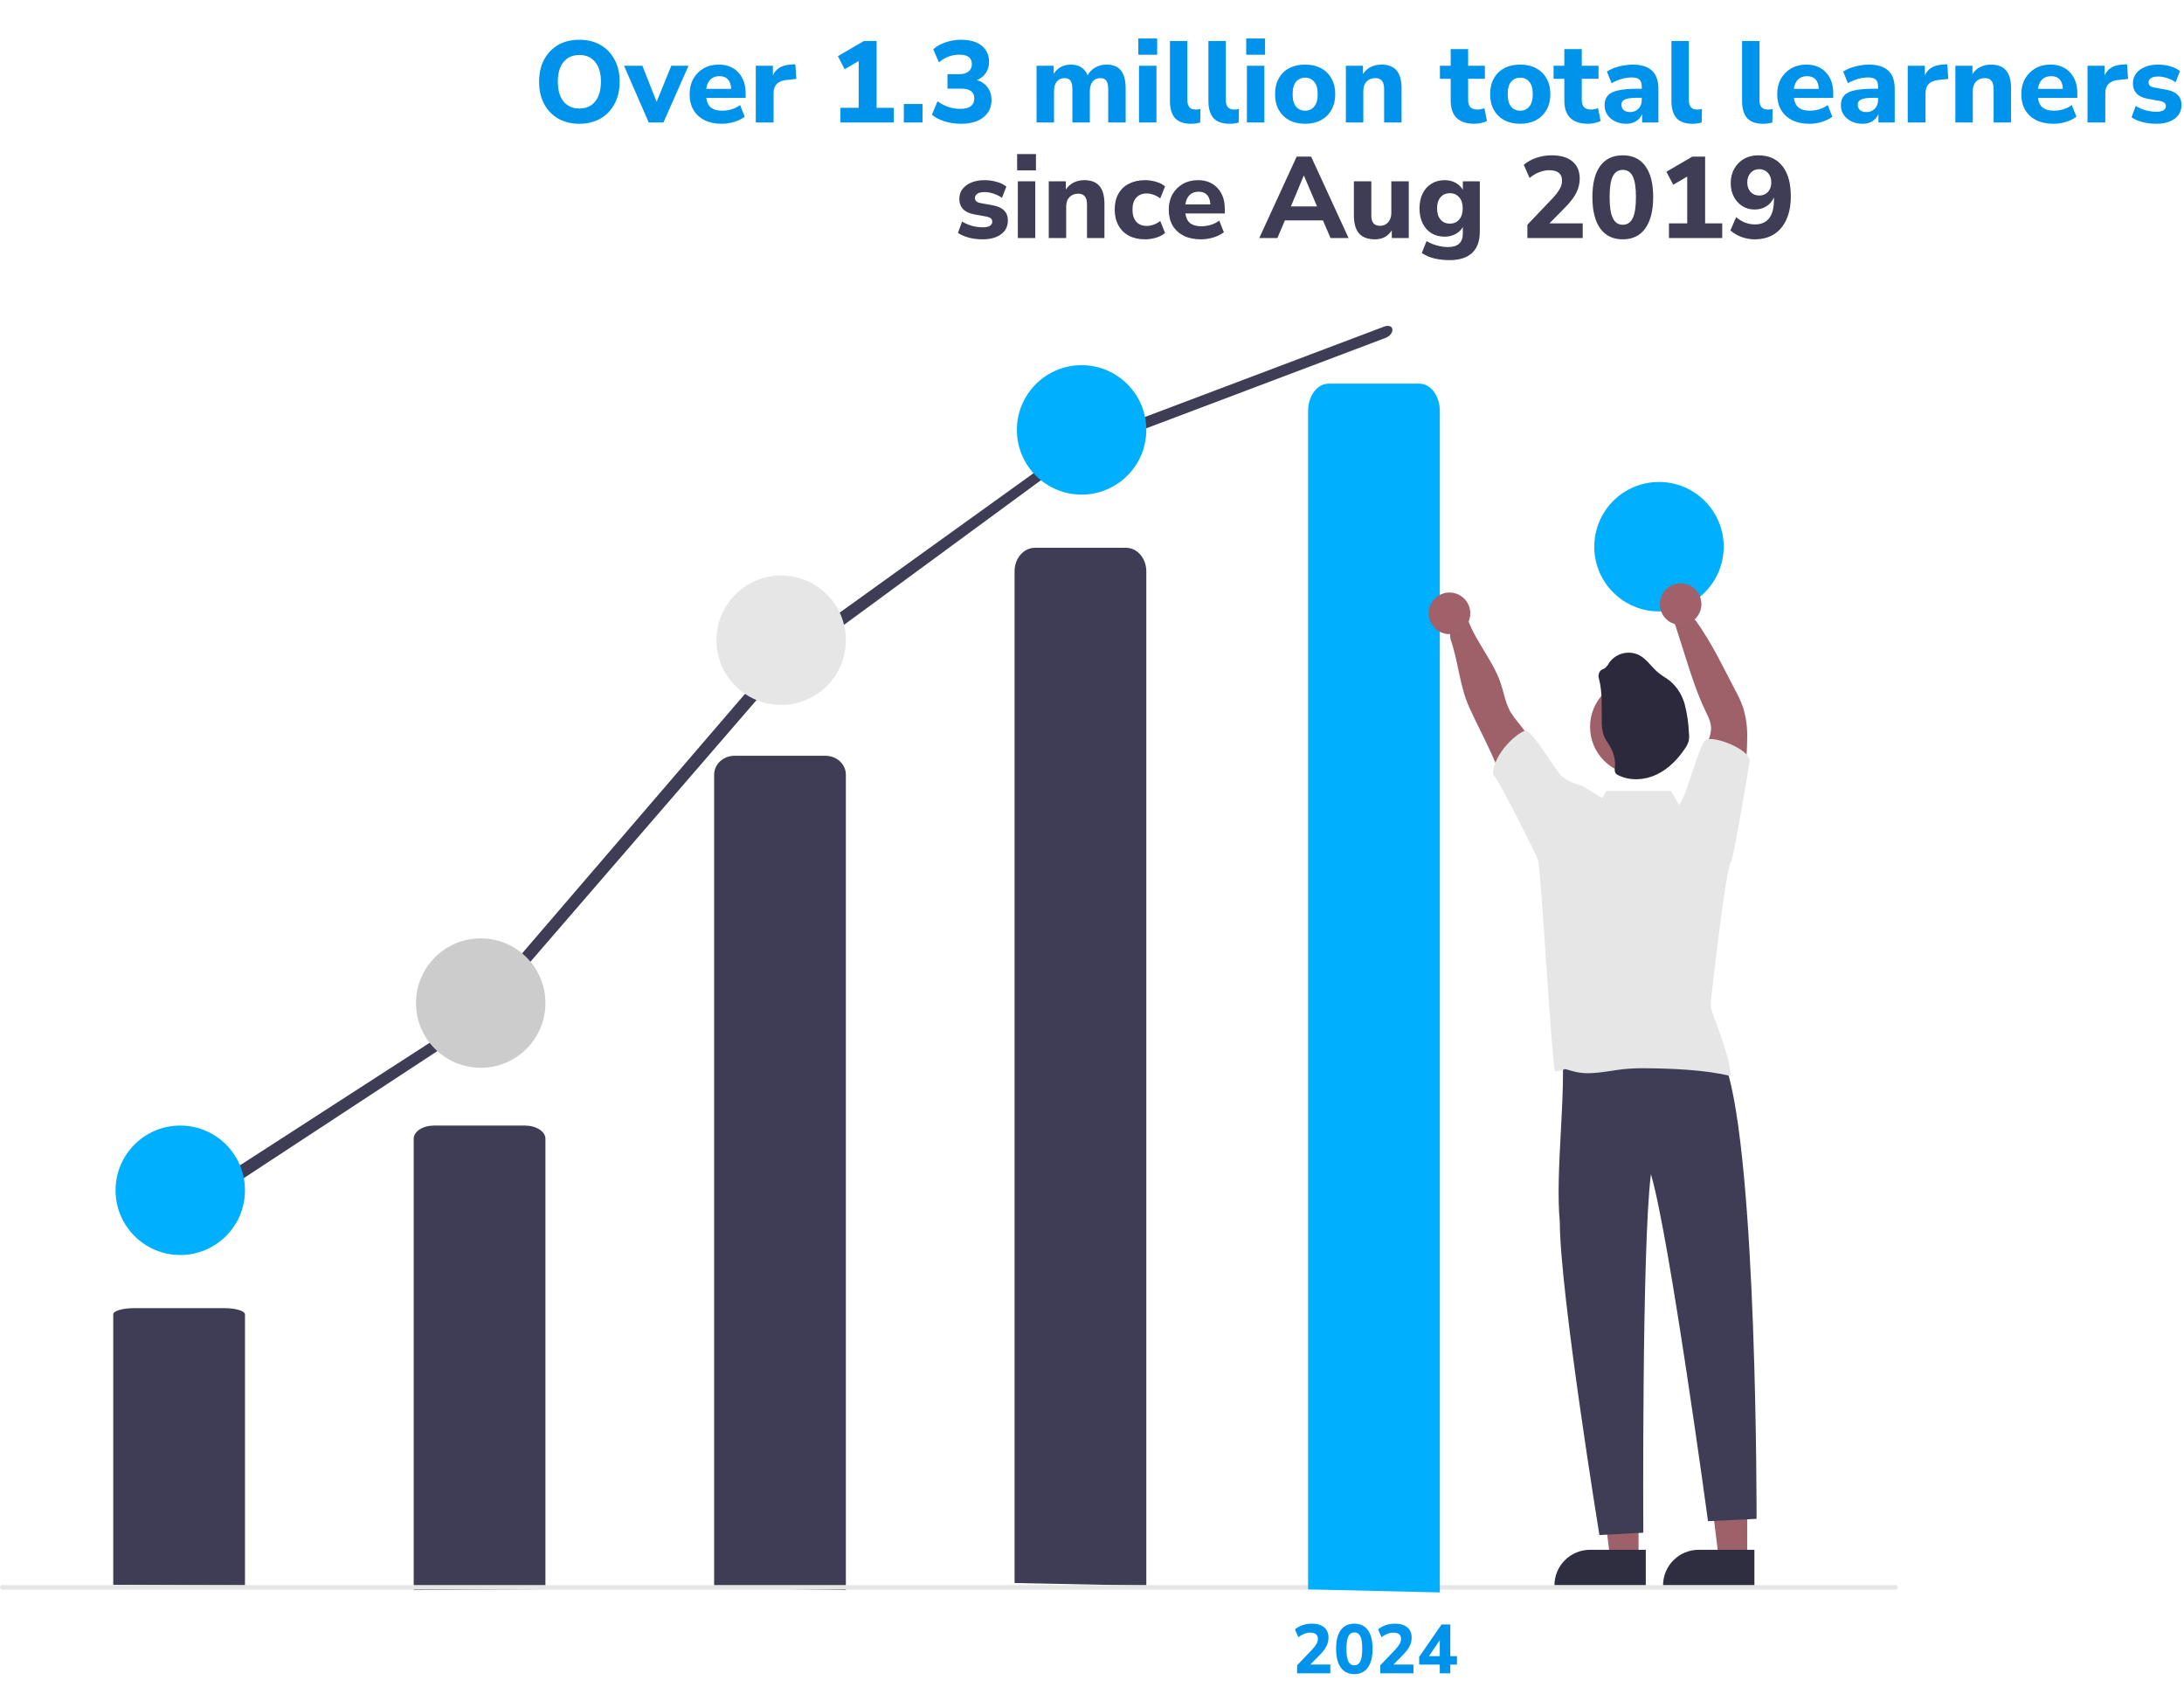 <svg width="945" height="733" viewBox="0 0 945 733" fill="none" xmlns="http://www.w3.org/2000/svg">
<path d="M250.667 53.55C247.2 53.55 244.15 52.8 241.517 51.3C238.917 49.767 236.883 47.65 235.417 44.95C233.983 42.217 233.267 39.017 233.267 35.35C233.267 31.683 233.983 28.5 235.417 25.8C236.883 23.067 238.917 20.95 241.517 19.45C244.117 17.95 247.167 17.2 250.667 17.2C254.167 17.2 257.217 17.95 259.817 19.45C262.45 20.95 264.483 23.067 265.917 25.8C267.383 28.5 268.117 31.667 268.117 35.3C268.117 38.967 267.383 42.167 265.917 44.9C264.483 47.633 262.45 49.767 259.817 51.3C257.217 52.8 254.167 53.55 250.667 53.55ZM250.667 46.95C253.6 46.95 255.883 45.933 257.517 43.9C259.183 41.833 260.017 38.983 260.017 35.35C260.017 31.683 259.2 28.85 257.567 26.85C255.933 24.817 253.633 23.8 250.667 23.8C247.767 23.8 245.483 24.817 243.817 26.85C242.183 28.85 241.367 31.683 241.367 35.35C241.367 38.983 242.183 41.833 243.817 43.9C245.483 45.933 247.767 46.95 250.667 46.95ZM280.712 53L270.012 28.45H277.962L284.112 44.05L290.462 28.45H297.912L287.062 53H280.712ZM312.335 53.55C309.435 53.55 306.935 53.033 304.835 52C302.768 50.933 301.168 49.45 300.035 47.55C298.935 45.617 298.385 43.35 298.385 40.75C298.385 38.217 298.918 36 299.985 34.1C301.085 32.167 302.568 30.667 304.435 29.6C306.335 28.5 308.518 27.95 310.985 27.95C314.551 27.95 317.385 29.083 319.485 31.35C321.585 33.583 322.635 36.617 322.635 40.45V42.35H305.585C305.851 44.283 306.551 45.7 307.685 46.6C308.851 47.467 310.451 47.9 312.485 47.9C313.818 47.9 315.168 47.7 316.535 47.3C317.901 46.9 319.135 46.283 320.235 45.45L322.235 50.5C321.001 51.433 319.485 52.183 317.685 52.75C315.918 53.283 314.135 53.55 312.335 53.55ZM311.285 32.95C309.685 32.95 308.385 33.433 307.385 34.4C306.418 35.367 305.818 36.717 305.585 38.45H316.385C316.185 34.783 314.485 32.95 311.285 32.95ZM327.026 53V28.45H334.426V32.7C335.593 29.833 338.093 28.25 341.926 27.95L344.126 27.8L344.576 34.15L340.326 34.6C336.593 34.967 334.726 36.867 334.726 40.3V53H327.026ZM363.647 53V46.65H371.547V26.4L365.497 29.95L362.547 24.3L373.797 17.75H379.297V46.65H386.697V53H363.647ZM391.078 53V45H399.178V53H391.078ZM415.766 53.55C413.3 53.55 410.95 53.2 408.716 52.5C406.483 51.8 404.65 50.85 403.216 49.65L405.666 43.8C408.633 46 411.9 47.1 415.466 47.1C419.533 47.1 421.566 45.583 421.566 42.55C421.566 39.75 419.666 38.35 415.866 38.35H409.966V32.1H415.116C416.783 32.1 418.1 31.717 419.066 30.95C420.033 30.183 420.516 29.117 420.516 27.75C420.516 25.017 418.733 23.65 415.166 23.65C411.833 23.65 408.866 24.767 406.266 27L403.816 21.3C405.283 20 407.083 19 409.216 18.3C411.35 17.567 413.566 17.2 415.866 17.2C419.666 17.2 422.633 18.05 424.766 19.75C426.9 21.45 427.966 23.783 427.966 26.75C427.966 28.583 427.5 30.2 426.566 31.6C425.633 33 424.333 34.017 422.666 34.65C424.666 35.217 426.216 36.267 427.316 37.8C428.45 39.3 429.016 41.117 429.016 43.25C429.016 46.45 427.833 48.967 425.466 50.8C423.1 52.633 419.866 53.55 415.766 53.55ZM448.513 53V28.45H455.913V32C456.646 30.733 457.646 29.75 458.913 29.05C460.213 28.317 461.713 27.95 463.413 27.95C465.146 27.95 466.613 28.333 467.813 29.1C469.046 29.867 469.979 31.033 470.613 32.6C471.379 31.133 472.479 30 473.913 29.2C475.379 28.367 476.996 27.95 478.763 27.95C481.563 27.95 483.646 28.8 485.013 30.5C486.379 32.167 487.063 34.75 487.063 38.25V53H479.513V38.5C479.513 36.867 479.246 35.683 478.713 34.95C478.213 34.183 477.346 33.8 476.113 33.8C474.679 33.8 473.563 34.3 472.763 35.3C471.963 36.3 471.563 37.717 471.563 39.55V53H464.013V38.5C464.013 36.867 463.746 35.683 463.213 34.95C462.679 34.183 461.813 33.8 460.613 33.8C459.179 33.8 458.063 34.3 457.263 35.3C456.463 36.3 456.063 37.717 456.063 39.55V53H448.513ZM492.546 23.7V16.65H500.696V23.7H492.546ZM492.846 53V28.45H500.396V53H492.846ZM515.375 53.55C512.209 53.55 509.892 52.733 508.425 51.1C506.959 49.433 506.225 46.967 506.225 43.7V17.75H513.775V43.4C513.775 46.067 514.959 47.4 517.325 47.4C517.692 47.4 518.042 47.383 518.375 47.35C518.742 47.317 519.092 47.25 519.425 47.15L519.325 53C518.059 53.367 516.742 53.55 515.375 53.55ZM532.026 53.55C528.859 53.55 526.542 52.733 525.076 51.1C523.609 49.433 522.876 46.967 522.876 43.7V17.75H530.426V43.4C530.426 46.067 531.609 47.4 533.976 47.4C534.342 47.4 534.692 47.383 535.026 47.35C535.392 47.317 535.742 47.25 536.076 47.15L535.976 53C534.709 53.367 533.392 53.55 532.026 53.55ZM539.226 23.7V16.65H547.376V23.7H539.226ZM539.526 53V28.45H547.076V53H539.526ZM564.705 53.55C562.072 53.55 559.772 53.033 557.805 52C555.872 50.933 554.372 49.45 553.305 47.55C552.238 45.617 551.705 43.333 551.705 40.7C551.705 38.1 552.238 35.85 553.305 33.95C554.372 32.017 555.872 30.533 557.805 29.5C559.772 28.467 562.072 27.95 564.705 27.95C567.338 27.95 569.622 28.467 571.555 29.5C573.522 30.533 575.038 32.017 576.105 33.95C577.205 35.85 577.755 38.1 577.755 40.7C577.755 43.333 577.205 45.617 576.105 47.55C575.038 49.45 573.522 50.933 571.555 52C569.622 53.033 567.338 53.55 564.705 53.55ZM564.705 47.9C566.305 47.9 567.605 47.317 568.605 46.15C569.638 44.983 570.155 43.167 570.155 40.7C570.155 38.267 569.638 36.483 568.605 35.35C567.605 34.183 566.305 33.6 564.705 33.6C563.105 33.6 561.805 34.183 560.805 35.35C559.805 36.483 559.305 38.267 559.305 40.7C559.305 43.167 559.805 44.983 560.805 46.15C561.805 47.317 563.105 47.9 564.705 47.9ZM582.348 53V28.45H589.748V32.05C590.582 30.717 591.698 29.7 593.098 29C594.498 28.3 596.065 27.95 597.798 27.95C600.698 27.95 602.865 28.8 604.298 30.5C605.732 32.167 606.448 34.75 606.448 38.25V53H598.898V38.6C598.898 36.9 598.582 35.683 597.948 34.95C597.315 34.183 596.382 33.8 595.148 33.8C593.548 33.8 592.265 34.3 591.298 35.3C590.365 36.3 589.898 37.633 589.898 39.3V53H582.348ZM638.051 53.55C631.151 53.55 627.701 50.2 627.701 43.5V34.1H623.051V28.45H627.701V21.25H635.251V28.45H642.501V34.1H635.251V43.2C635.251 44.6 635.567 45.65 636.201 46.35C636.867 47.05 637.917 47.4 639.351 47.4C639.784 47.4 640.234 47.35 640.701 47.25C641.201 47.15 641.734 47.017 642.301 46.85L643.401 52.35C642.701 52.717 641.867 53 640.901 53.2C639.934 53.433 638.984 53.55 638.051 53.55ZM657.771 53.55C655.138 53.55 652.838 53.033 650.871 52C648.938 50.933 647.438 49.45 646.371 47.55C645.305 45.617 644.771 43.333 644.771 40.7C644.771 38.1 645.305 35.85 646.371 33.95C647.438 32.017 648.938 30.533 650.871 29.5C652.838 28.467 655.138 27.95 657.771 27.95C660.405 27.95 662.688 28.467 664.621 29.5C666.588 30.533 668.105 32.017 669.171 33.95C670.271 35.85 670.821 38.1 670.821 40.7C670.821 43.333 670.271 45.617 669.171 47.55C668.105 49.45 666.588 50.933 664.621 52C662.688 53.033 660.405 53.55 657.771 53.55ZM657.771 47.9C659.371 47.9 660.671 47.317 661.671 46.15C662.705 44.983 663.221 43.167 663.221 40.7C663.221 38.267 662.705 36.483 661.671 35.35C660.671 34.183 659.371 33.6 657.771 33.6C656.171 33.6 654.871 34.183 653.871 35.35C652.871 36.483 652.371 38.267 652.371 40.7C652.371 43.167 652.871 44.983 653.871 46.15C654.871 47.317 656.171 47.9 657.771 47.9ZM687.221 53.55C680.321 53.55 676.871 50.2 676.871 43.5V34.1H672.221V28.45H676.871V21.25H684.421V28.45H691.671V34.1H684.421V43.2C684.421 44.6 684.737 45.65 685.371 46.35C686.037 47.05 687.087 47.4 688.521 47.4C688.954 47.4 689.404 47.35 689.871 47.25C690.371 47.15 690.904 47.017 691.471 46.85L692.571 52.35C691.871 52.717 691.037 53 690.071 53.2C689.104 53.433 688.154 53.55 687.221 53.55ZM703.685 53.55C701.852 53.55 700.235 53.2 698.835 52.5C697.435 51.8 696.319 50.85 695.485 49.65C694.685 48.45 694.285 47.1 694.285 45.6C694.285 43.833 694.752 42.417 695.685 41.35C696.619 40.283 698.135 39.533 700.235 39.1C702.335 38.633 705.119 38.4 708.585 38.4H710.385V37.55C710.385 36.083 710.052 35.05 709.385 34.45C708.719 33.817 707.585 33.5 705.985 33.5C704.652 33.5 703.235 33.717 701.735 34.15C700.269 34.55 698.802 35.167 697.335 36L695.285 30.95C696.152 30.383 697.202 29.867 698.435 29.4C699.702 28.933 701.019 28.583 702.385 28.35C703.752 28.083 705.052 27.95 706.285 27.95C710.085 27.95 712.919 28.817 714.785 30.55C716.652 32.25 717.585 34.9 717.585 38.5V53H710.535V49.3C710.035 50.6 709.185 51.633 707.985 52.4C706.819 53.167 705.385 53.55 703.685 53.55ZM705.385 48.5C706.785 48.5 707.969 48.017 708.935 47.05C709.902 46.083 710.385 44.833 710.385 43.3V42.3H708.635C706.069 42.3 704.252 42.533 703.185 43C702.119 43.433 701.585 44.2 701.585 45.3C701.585 46.233 701.902 47 702.535 47.6C703.202 48.2 704.152 48.5 705.385 48.5ZM732.367 53.55C729.201 53.55 726.884 52.733 725.417 51.1C723.951 49.433 723.217 46.967 723.217 43.7V17.75H730.767V43.4C730.767 46.067 731.951 47.4 734.317 47.4C734.684 47.4 735.034 47.383 735.367 47.35C735.734 47.317 736.084 47.25 736.417 47.15L736.317 53C735.051 53.367 733.734 53.55 732.367 53.55ZM762.934 53.55C759.767 53.55 757.45 52.733 755.984 51.1C754.517 49.433 753.784 46.967 753.784 43.7V17.75H761.334V43.4C761.334 46.067 762.517 47.4 764.884 47.4C765.25 47.4 765.6 47.383 765.934 47.35C766.3 47.317 766.65 47.25 766.984 47.15L766.884 53C765.617 53.367 764.3 53.55 762.934 53.55ZM782.94 53.55C780.04 53.55 777.54 53.033 775.44 52C773.373 50.933 771.773 49.45 770.64 47.55C769.54 45.617 768.99 43.35 768.99 40.75C768.99 38.217 769.523 36 770.59 34.1C771.69 32.167 773.173 30.667 775.04 29.6C776.94 28.5 779.123 27.95 781.59 27.95C785.157 27.95 787.99 29.083 790.09 31.35C792.19 33.583 793.24 36.617 793.24 40.45V42.35H776.19C776.457 44.283 777.157 45.7 778.29 46.6C779.457 47.467 781.057 47.9 783.09 47.9C784.423 47.9 785.773 47.7 787.14 47.3C788.507 46.9 789.74 46.283 790.84 45.45L792.84 50.5C791.607 51.433 790.09 52.183 788.29 52.75C786.523 53.283 784.74 53.55 782.94 53.55ZM781.89 32.95C780.29 32.95 778.99 33.433 777.99 34.4C777.023 35.367 776.423 36.717 776.19 38.45H786.99C786.79 34.783 785.09 32.95 781.89 32.95ZM805.931 53.55C804.098 53.55 802.481 53.2 801.081 52.5C799.681 51.8 798.565 50.85 797.731 49.65C796.931 48.45 796.531 47.1 796.531 45.6C796.531 43.833 796.998 42.417 797.931 41.35C798.865 40.283 800.381 39.533 802.481 39.1C804.581 38.633 807.365 38.4 810.831 38.4H812.631V37.55C812.631 36.083 812.298 35.05 811.631 34.45C810.965 33.817 809.831 33.5 808.231 33.5C806.898 33.5 805.481 33.717 803.981 34.15C802.515 34.55 801.048 35.167 799.581 36L797.531 30.95C798.398 30.383 799.448 29.867 800.681 29.4C801.948 28.933 803.265 28.583 804.631 28.35C805.998 28.083 807.298 27.95 808.531 27.95C812.331 27.95 815.165 28.817 817.031 30.55C818.898 32.25 819.831 34.9 819.831 38.5V53H812.781V49.3C812.281 50.6 811.431 51.633 810.231 52.4C809.065 53.167 807.631 53.55 805.931 53.55ZM807.631 48.5C809.031 48.5 810.215 48.017 811.181 47.05C812.148 46.083 812.631 44.833 812.631 43.3V42.3H810.881C808.315 42.3 806.498 42.533 805.431 43C804.365 43.433 803.831 44.2 803.831 45.3C803.831 46.233 804.148 47 804.781 47.6C805.448 48.2 806.398 48.5 807.631 48.5ZM825.463 53V28.45H832.863V32.7C834.03 29.833 836.53 28.25 840.363 27.95L842.563 27.8L843.013 34.15L838.763 34.6C835.03 34.967 833.163 36.867 833.163 40.3V53H825.463ZM846.069 53V28.45H853.469V32.05C854.302 30.717 855.419 29.7 856.819 29C858.219 28.3 859.786 27.95 861.519 27.95C864.419 27.95 866.586 28.8 868.019 30.5C869.452 32.167 870.169 34.75 870.169 38.25V53H862.619V38.6C862.619 36.9 862.302 35.683 861.669 34.95C861.036 34.183 860.102 33.8 858.869 33.8C857.269 33.8 855.986 34.3 855.019 35.3C854.086 36.3 853.619 37.633 853.619 39.3V53H846.069ZM888.555 53.55C885.655 53.55 883.155 53.033 881.055 52C878.989 50.933 877.389 49.45 876.255 47.55C875.155 45.617 874.605 43.35 874.605 40.75C874.605 38.217 875.139 36 876.205 34.1C877.305 32.167 878.789 30.667 880.655 29.6C882.555 28.5 884.739 27.95 887.205 27.95C890.772 27.95 893.605 29.083 895.705 31.35C897.805 33.583 898.855 36.617 898.855 40.45V42.35H881.805C882.072 44.283 882.772 45.7 883.905 46.6C885.072 47.467 886.672 47.9 888.705 47.9C890.039 47.9 891.389 47.7 892.755 47.3C894.122 46.9 895.355 46.283 896.455 45.45L898.455 50.5C897.222 51.433 895.705 52.183 893.905 52.75C892.139 53.283 890.355 53.55 888.555 53.55ZM887.505 32.95C885.905 32.95 884.605 33.433 883.605 34.4C882.639 35.367 882.039 36.717 881.805 38.45H892.605C892.405 34.783 890.705 32.95 887.505 32.95ZM903.247 53V28.45H910.647V32.7C911.813 29.833 914.313 28.25 918.147 27.95L920.347 27.8L920.797 34.15L916.547 34.6C912.813 34.967 910.947 36.867 910.947 40.3V53H903.247ZM933.008 53.55C930.841 53.55 928.825 53.3 926.958 52.8C925.091 52.3 923.541 51.617 922.308 50.75L924.108 45.85C925.341 46.617 926.741 47.233 928.308 47.7C929.908 48.133 931.491 48.35 933.058 48.35C934.458 48.35 935.491 48.133 936.158 47.7C936.825 47.233 937.158 46.633 937.158 45.9C937.158 44.733 936.308 44 934.608 43.7L929.358 42.75C927.258 42.383 925.658 41.633 924.558 40.5C923.458 39.367 922.908 37.883 922.908 36.05C922.908 34.383 923.375 32.95 924.308 31.75C925.241 30.55 926.525 29.617 928.158 28.95C929.791 28.283 931.675 27.95 933.808 27.95C935.575 27.95 937.291 28.183 938.958 28.65C940.625 29.083 942.058 29.783 943.258 30.75L941.358 35.6C940.358 34.867 939.158 34.267 937.758 33.8C936.391 33.333 935.108 33.1 933.908 33.1C932.408 33.1 931.325 33.35 930.658 33.85C929.991 34.317 929.658 34.917 929.658 35.65C929.658 36.817 930.441 37.55 932.008 37.85L937.258 38.8C939.425 39.167 941.075 39.9 942.208 41C943.341 42.067 943.908 43.533 943.908 45.4C943.908 47.967 942.908 49.967 940.908 51.4C938.908 52.833 936.275 53.55 933.008 53.55Z" fill="#0093EC"/>
<path d="M425.196 103.55C423.029 103.55 421.012 103.3 419.146 102.8C417.279 102.3 415.729 101.617 414.496 100.75L416.296 95.85C417.529 96.617 418.929 97.233 420.496 97.7C422.096 98.133 423.679 98.35 425.246 98.35C426.646 98.35 427.679 98.133 428.346 97.7C429.012 97.233 429.346 96.633 429.346 95.9C429.346 94.733 428.496 94 426.796 93.7L421.546 92.75C419.446 92.383 417.846 91.633 416.746 90.5C415.646 89.367 415.096 87.883 415.096 86.05C415.096 84.383 415.562 82.95 416.496 81.75C417.429 80.55 418.712 79.617 420.346 78.95C421.979 78.283 423.862 77.95 425.996 77.95C427.762 77.95 429.479 78.183 431.146 78.65C432.812 79.083 434.246 79.783 435.446 80.75L433.546 85.6C432.546 84.867 431.346 84.267 429.946 83.8C428.579 83.333 427.296 83.1 426.096 83.1C424.596 83.1 423.512 83.35 422.846 83.85C422.179 84.317 421.846 84.917 421.846 85.65C421.846 86.817 422.629 87.55 424.196 87.85L429.446 88.8C431.612 89.167 433.262 89.9 434.396 91C435.529 92.067 436.096 93.533 436.096 95.4C436.096 97.967 435.096 99.967 433.096 101.4C431.096 102.833 428.462 103.55 425.196 103.55ZM440.105 73.7V66.65H448.255V73.7H440.105ZM440.405 103V78.45H447.955V103H440.405ZM453.784 103V78.45H461.184V82.05C462.017 80.717 463.134 79.7 464.534 79C465.934 78.3 467.5 77.95 469.234 77.95C472.134 77.95 474.3 78.8 475.734 80.5C477.167 82.167 477.884 84.75 477.884 88.25V103H470.334V88.6C470.334 86.9 470.017 85.683 469.384 84.95C468.75 84.183 467.817 83.8 466.584 83.8C464.984 83.8 463.7 84.3 462.734 85.3C461.8 86.3 461.334 87.633 461.334 89.3V103H453.784ZM495.47 103.55C492.803 103.55 490.47 103.033 488.47 102C486.503 100.933 484.987 99.433 483.92 97.5C482.853 95.567 482.32 93.283 482.32 90.65C482.32 88.017 482.853 85.75 483.92 83.85C484.987 81.95 486.503 80.5 488.47 79.5C490.47 78.467 492.803 77.95 495.47 77.95C497.037 77.95 498.62 78.183 500.22 78.65C501.82 79.117 503.12 79.783 504.12 80.65L502.02 85.85C501.187 85.183 500.253 84.667 499.22 84.3C498.187 83.9 497.187 83.7 496.22 83.7C494.253 83.7 492.72 84.317 491.62 85.55C490.553 86.75 490.02 88.467 490.02 90.7C490.02 92.9 490.553 94.633 491.62 95.9C492.72 97.133 494.253 97.75 496.22 97.75C497.153 97.75 498.137 97.567 499.17 97.2C500.237 96.833 501.187 96.3 502.02 95.6L504.12 100.8C503.12 101.667 501.82 102.35 500.22 102.85C498.62 103.317 497.037 103.55 495.47 103.55ZM519.659 103.55C516.759 103.55 514.259 103.033 512.159 102C510.092 100.933 508.492 99.45 507.359 97.55C506.259 95.617 505.709 93.35 505.709 90.75C505.709 88.217 506.242 86 507.309 84.1C508.409 82.167 509.892 80.667 511.759 79.6C513.659 78.5 515.842 77.95 518.309 77.95C521.875 77.95 524.709 79.083 526.809 81.35C528.909 83.583 529.959 86.617 529.959 90.45V92.35H512.909C513.175 94.283 513.875 95.7 515.009 96.6C516.175 97.467 517.775 97.9 519.809 97.9C521.142 97.9 522.492 97.7 523.859 97.3C525.225 96.9 526.459 96.283 527.559 95.45L529.559 100.5C528.325 101.433 526.809 102.183 525.009 102.75C523.242 103.283 521.459 103.55 519.659 103.55ZM518.609 82.95C517.009 82.95 515.709 83.433 514.709 84.4C513.742 85.367 513.142 86.717 512.909 88.45H523.709C523.509 84.783 521.809 82.95 518.609 82.95ZM544.866 103L561.066 67.75H567.316L583.516 103H575.716L572.416 95.35H555.966L552.716 103H544.866ZM564.116 76L558.566 89.3H569.866L564.216 76H564.116ZM594.963 103.55C591.829 103.55 589.513 102.683 588.013 100.95C586.546 99.217 585.813 96.617 585.813 93.15V78.45H593.363V93.35C593.363 96.25 594.613 97.7 597.113 97.7C598.546 97.7 599.713 97.2 600.613 96.2C601.546 95.167 602.013 93.817 602.013 92.15V78.45H609.563V103H602.213V99.65C600.579 102.25 598.163 103.55 594.963 103.55ZM627.205 112.55C624.838 112.55 622.622 112.3 620.555 111.8C618.522 111.3 616.738 110.517 615.205 109.45L617.255 104.3C618.588 105.133 620.088 105.767 621.755 106.2C623.455 106.667 625.055 106.9 626.555 106.9C630.822 106.9 632.955 104.933 632.955 101V98.2C632.288 99.467 631.238 100.483 629.805 101.25C628.372 102.017 626.805 102.4 625.105 102.4C622.905 102.4 620.988 101.9 619.355 100.9C617.722 99.867 616.455 98.433 615.555 96.6C614.655 94.767 614.205 92.617 614.205 90.15C614.205 87.717 614.655 85.583 615.555 83.75C616.455 81.917 617.722 80.5 619.355 79.5C620.988 78.467 622.905 77.95 625.105 77.95C626.872 77.95 628.455 78.333 629.855 79.1C631.255 79.867 632.288 80.883 632.955 82.15V78.45H640.305V100.15C640.305 104.283 639.188 107.383 636.955 109.45C634.722 111.517 631.472 112.55 627.205 112.55ZM627.355 96.75C629.022 96.75 630.355 96.167 631.355 95C632.388 93.833 632.905 92.217 632.905 90.15C632.905 88.083 632.388 86.483 631.355 85.35C630.355 84.183 629.022 83.6 627.355 83.6C625.655 83.6 624.305 84.183 623.305 85.35C622.305 86.483 621.805 88.083 621.805 90.15C621.805 92.217 622.305 93.833 623.305 95C624.305 96.167 625.655 96.75 627.355 96.75ZM660.883 103V97.25L671.933 85.65C673.333 84.117 674.333 82.783 674.933 81.65C675.566 80.483 675.883 79.317 675.883 78.15C675.883 75.15 674.033 73.65 670.333 73.65C668.899 73.65 667.466 73.933 666.033 74.5C664.599 75.033 663.199 75.867 661.833 77L659.333 71.3C660.799 70.033 662.599 69.033 664.733 68.3C666.899 67.567 669.116 67.2 671.383 67.2C675.316 67.2 678.316 68.083 680.383 69.85C682.483 71.583 683.533 74.067 683.533 77.3C683.533 79.433 683.033 81.483 682.033 83.45C681.066 85.383 679.466 87.483 677.233 89.75L670.433 96.65H684.833V103H660.883ZM702.163 103.55C697.896 103.55 694.63 101.967 692.363 98.8C690.13 95.633 689.013 91.117 689.013 85.25C689.013 79.383 690.13 74.917 692.363 71.85C694.63 68.75 697.896 67.2 702.163 67.2C706.43 67.2 709.68 68.75 711.913 71.85C714.18 74.917 715.313 79.383 715.313 85.25C715.313 91.117 714.18 95.633 711.913 98.8C709.68 101.967 706.43 103.55 702.163 103.55ZM702.163 97.25C704.096 97.25 705.53 96.3 706.463 94.4C707.396 92.467 707.863 89.417 707.863 85.25C707.863 81.083 707.396 78.083 706.463 76.25C705.53 74.417 704.096 73.5 702.163 73.5C700.23 73.5 698.796 74.417 697.863 76.25C696.93 78.083 696.463 81.083 696.463 85.25C696.463 89.417 696.93 92.467 697.863 94.4C698.796 96.3 700.23 97.25 702.163 97.25ZM722.144 103V96.65H730.044V76.4L723.994 79.95L721.044 74.3L732.294 67.75H737.794V96.65H745.194V103H722.144ZM759.224 103.55C757.324 103.55 755.441 103.217 753.574 102.55C751.741 101.883 750.124 100.933 748.724 99.7L751.224 93.95C752.424 94.983 753.707 95.767 755.074 96.3C756.474 96.833 757.891 97.1 759.324 97.1C764.824 97.1 767.574 93.517 767.574 86.35V85.4C766.874 87.033 765.791 88.317 764.324 89.25C762.857 90.183 761.157 90.65 759.224 90.65C757.257 90.65 755.491 90.167 753.924 89.2C752.357 88.2 751.124 86.85 750.224 85.15C749.324 83.417 748.874 81.45 748.874 79.25C748.874 76.917 749.374 74.85 750.374 73.05C751.407 71.217 752.807 69.783 754.574 68.75C756.374 67.717 758.441 67.2 760.774 67.2C765.307 67.2 768.791 68.75 771.224 71.85C773.657 74.917 774.874 79.267 774.874 84.9C774.874 88.833 774.241 92.183 772.974 94.95C771.741 97.717 769.957 99.85 767.624 101.35C765.291 102.817 762.491 103.55 759.224 103.55ZM761.224 84.6C762.757 84.6 764.007 84.083 764.974 83.05C765.941 81.983 766.424 80.617 766.424 78.95C766.424 77.25 765.941 75.867 764.974 74.8C764.007 73.733 762.757 73.2 761.224 73.2C759.691 73.2 758.441 73.733 757.474 74.8C756.507 75.867 756.024 77.25 756.024 78.95C756.024 80.617 756.507 81.983 757.474 83.05C758.441 84.083 759.691 84.6 761.224 84.6Z" fill="#3F3D56"/>
<path d="M561.243 724V720.55L567.873 713.59C568.713 712.67 569.313 711.87 569.673 711.19C570.053 710.49 570.243 709.79 570.243 709.09C570.243 707.29 569.133 706.39 566.913 706.39C566.053 706.39 565.193 706.56 564.333 706.9C563.473 707.22 562.633 707.72 561.813 708.4L560.313 704.98C561.193 704.22 562.273 703.62 563.553 703.18C564.853 702.74 566.183 702.52 567.543 702.52C569.903 702.52 571.703 703.05 572.943 704.11C574.203 705.15 574.833 706.64 574.833 708.58C574.833 709.86 574.533 711.09 573.933 712.27C573.353 713.43 572.393 714.69 571.053 716.05L566.973 720.19H575.613V724H561.243ZM586.012 724.33C583.452 724.33 581.492 723.38 580.132 721.48C578.792 719.58 578.122 716.87 578.122 713.35C578.122 709.83 578.792 707.15 580.132 705.31C581.492 703.45 583.452 702.52 586.012 702.52C588.572 702.52 590.522 703.45 591.862 705.31C593.222 707.15 593.902 709.83 593.902 713.35C593.902 716.87 593.222 719.58 591.862 721.48C590.522 723.38 588.572 724.33 586.012 724.33ZM586.012 720.55C587.172 720.55 588.032 719.98 588.592 718.84C589.152 717.68 589.432 715.85 589.432 713.35C589.432 710.85 589.152 709.05 588.592 707.95C588.032 706.85 587.172 706.3 586.012 706.3C584.852 706.3 583.992 706.85 583.432 707.95C582.872 709.05 582.592 710.85 582.592 713.35C582.592 715.85 582.872 717.68 583.432 718.84C583.992 719.98 584.852 720.55 586.012 720.55ZM597.22 724V720.55L603.85 713.59C604.69 712.67 605.29 711.87 605.65 711.19C606.03 710.49 606.22 709.79 606.22 709.09C606.22 707.29 605.11 706.39 602.89 706.39C602.03 706.39 601.17 706.56 600.31 706.9C599.45 707.22 598.61 707.72 597.79 708.4L596.29 704.98C597.17 704.22 598.25 703.62 599.53 703.18C600.83 702.74 602.16 702.52 603.52 702.52C605.88 702.52 607.68 703.05 608.92 704.11C610.18 705.15 610.81 706.64 610.81 708.58C610.81 709.86 610.51 711.09 609.91 712.27C609.33 713.43 608.37 714.69 607.03 716.05L602.95 720.19H611.59V724H597.22ZM622.978 724V720.22H614.068V716.89L623.758 702.85H627.538V716.56H630.418V720.22H627.538V724H622.978ZM622.978 716.56V709.66L618.298 716.56H622.978Z" fill="#0093EC"/>
<path d="M755.994 674.556L743.734 674.555L737.902 627.268H755.996L755.994 674.556Z" fill="#9E616A"/>
<path d="M759.121 686.44L719.59 686.438V685.938C719.59 681.858 721.211 677.944 724.097 675.059C726.982 672.174 730.896 670.552 734.976 670.552H734.977L759.121 670.553L759.121 686.44Z" fill="#2F2E41"/>
<path d="M708.994 674.556L696.734 674.555L690.902 627.268H708.996L708.994 674.556Z" fill="#9E616A"/>
<path d="M712.121 686.44L672.59 686.438V685.938C672.59 681.858 674.211 677.944 677.097 675.059C679.982 672.174 683.896 670.552 687.976 670.552H687.977L712.121 670.553L712.121 686.44Z" fill="#2F2E41"/>
<path d="M309 687.083V335.172C309 333.005 309.929 330.926 311.583 329.394C313.237 327.861 315.481 327 317.82 327H357.18C359.519 327 361.763 327.861 363.417 329.394C365.071 330.926 366 333.005 366 335.172V688L309 687.083Z" fill="#3F3D56"/>
<path d="M179 688V492.704C179 491.191 179.929 489.74 181.583 488.671C183.237 487.601 185.481 487 187.82 487H227.18C229.519 487 231.763 487.601 233.417 488.671C235.071 489.74 236 491.191 236 492.704V687.58L179 688Z" fill="#3F3D56"/>
<path d="M75.999 528.619C75.42 528.619 74.853 528.451 74.367 528.136C73.881 527.82 73.497 527.371 73.26 526.842C73.024 526.313 72.947 525.727 73.036 525.155C73.126 524.582 73.38 524.048 73.766 523.617L201.108 441.361L335.108 285.361L465.108 191.861L599.092 141.237C603.608 139.861 603.608 144.861 599.092 146.367L465.108 196.984L338.551 289.924L205.108 444.361L78.234 527.622C77.953 527.936 77.608 528.187 77.223 528.359C76.838 528.531 76.421 528.62 75.999 528.619Z" fill="#3F3D56"/>
<path d="M78 543C93.464 543 106 530.464 106 515C106 499.536 93.464 487 78 487C62.536 487 50 499.536 50 515C50 530.464 62.536 543 78 543Z" fill="#00B0FF"/>
<path d="M208 462C223.464 462 236 449.464 236 434C236 418.536 223.464 406 208 406C192.536 406 180 418.536 180 434C180 449.464 192.536 462 208 462Z" fill="#CCCCCC"/>
<path d="M338 305C353.464 305 366 292.464 366 277C366 261.536 353.464 249 338 249C322.536 249 310 261.536 310 277C310 292.464 322.536 305 338 305Z" fill="#E6E6E6"/>
<path d="M468 214C483.464 214 496 201.464 496 186C496 170.536 483.464 158 468 158C452.536 158 440 170.536 440 186C440 201.464 452.536 214 468 214Z" fill="#00B0FF"/>
<path d="M717.832 264.535C733.296 264.535 745.832 251.999 745.832 236.535C745.832 221.071 733.296 208.535 717.832 208.535C702.368 208.535 689.832 221.071 689.832 236.535C689.832 251.999 702.368 264.535 717.832 264.535Z" fill="#00B0FF"/>
<path d="M707.932 454.656C718.412 455.918 745.211 446.358 746.663 460.902C760.457 501.507 760.048 657.159 760.048 657.159L739.048 658.159C739.048 658.159 722.267 534.484 714.332 508.026C710.35 540.185 711.048 663.159 711.048 663.159L692.048 664.159C692.048 664.159 675.005 559.441 674.908 528.706C672.836 506.192 677.916 472.83 675.742 451.066C686.133 454.359 697.071 455.579 707.932 454.656L707.932 454.656Z" fill="#3F3D56"/>
<path d="M439 684.92V247.166C439 241.552 442.949 237 447.82 237H487.18C492.051 237 496 241.551 496 247.166V686.066L439 684.92Z" fill="#3F3D56"/>
<path d="M672.282 336.856C668.079 328.263 662.945 320.158 656.972 312.686C655.724 311.227 654.587 309.676 653.572 308.046C651.422 304.316 650.782 299.936 649.422 295.856C645.622 284.416 636.142 275.226 633.832 263.396C632.992 259.096 625.896 271.594 627.762 276.926C631.092 286.576 631.522 296.796 635.762 306.116C640.002 315.436 644.982 324.376 648.642 333.906C650.722 339.316 652.382 344.906 655.432 349.906C658.482 354.906 663.242 359.096 668.992 359.846C668.953 356.221 669.504 352.614 670.622 349.166C671.872 345.226 674.092 340.586 672.282 336.856Z" fill="#9E616A"/>
<path d="M735.192 343.336C734.935 336.265 736.038 329.211 738.442 322.556C739.362 320.006 740.442 317.416 740.352 314.706C740.222 312.186 739.022 309.876 737.932 307.596C734.172 299.746 731.532 291.426 728.932 283.126L723.932 267.476C722.302 266.281 731.822 265.866 733.852 268.676C740.492 277.896 745.522 288.486 750.782 298.556C752.124 300.956 753.267 303.461 754.202 306.046C755.487 310.236 756.094 314.604 756.002 318.986C756.002 327.176 754.922 335.336 753.802 343.456C753.092 348.546 752.162 354.086 748.312 357.456C744.312 352.336 740.292 347.336 735.192 343.336Z" fill="#9E616A"/>
<path d="M708.752 335.234C720.212 335.234 729.502 325.944 729.502 314.484C729.502 303.024 720.212 293.734 708.752 293.734C697.292 293.734 688.002 303.024 688.002 314.484C688.002 325.944 697.292 335.234 708.752 335.234Z" fill="#9E616A"/>
<path d="M691.884 293.782C691.651 293.152 691.599 292.47 691.733 291.812C691.867 291.154 692.183 290.547 692.644 290.059C693.162 289.65 693.85 289.498 694.405 289.108C695.195 288.444 695.841 287.627 696.305 286.705C697.722 284.722 699.797 283.304 702.16 282.704C704.523 282.104 707.022 282.361 709.214 283.428C712.643 285.223 714.713 288.817 717.763 291.237C719.311 292.491 721.107 293.421 722.665 294.675C725.785 297.37 728.003 300.958 729.019 304.953C730.031 308.922 730.621 312.986 730.781 317.078C730.943 318.306 730.895 319.552 730.639 320.764C730.323 321.78 729.853 322.741 729.243 323.614C726.108 328.363 721.977 332.676 716.799 335.127C711.622 337.577 705.325 337.976 700.219 335.412C699.705 335.204 699.263 334.851 698.946 334.395C698.656 333.702 698.587 332.936 698.747 332.201C699.024 329.298 698.45 326.377 697.094 323.795C696.144 321.895 694.719 320.261 693.96 318.295C693.253 316.095 692.95 313.784 693.066 311.476C692.976 305.494 693.382 299.539 691.884 293.782Z" fill="#2D293D"/>
<path d="M49 685.695V568.717C49 567.217 52.949 566 57.82 566H97.18C102.051 566 106 567.218 106 568.717V686L49 685.695Z" fill="#3F3D56"/>
<path d="M820.169 687.802H1C0.735 687.802 0.48 687.697 0.293 687.509C0.105 687.322 0 687.067 0 686.802C0 686.537 0.105 686.282 0.293 686.095C0.48 685.907 0.735 685.802 1 685.802H820.168C820.433 685.802 820.688 685.907 820.875 686.095C821.063 686.282 821.168 686.537 821.168 686.802C821.168 687.067 821.063 687.322 820.875 687.509C820.688 687.697 820.433 687.802 820.168 687.802H820.169Z" fill="#E6E6E6"/>
<path d="M566 687.671V177.839C566 171.301 569.949 166 574.82 166H614.18C619.051 166 623 171.301 623 177.839V689L566 687.671Z" fill="#00B0FF"/>
<path d="M627.183 274.365C632.153 274.365 636.183 270.336 636.183 265.365C636.183 260.395 632.153 256.365 627.183 256.365C622.212 256.365 618.183 260.395 618.183 265.365C618.183 270.336 622.212 274.365 627.183 274.365Z" fill="#A0616A"/>
<path d="M727.183 270.365C732.153 270.365 736.183 266.336 736.183 261.365C736.183 256.395 732.153 252.365 727.183 252.365C722.212 252.365 718.183 256.395 718.183 261.365C718.183 266.336 722.212 270.365 727.183 270.365Z" fill="#A0616A"/>
<path d="M749.052 372.776C749.93 371.972 757.09 330.102 757.048 329.159C756.937 324 741.198 318.109 738.048 320.159C735.076 322.093 729.901 344.283 726.571 348.324L723.048 342.159H695.048L693.351 345.31C689.677 343.097 686.372 341.056 685.193 340.381C684.788 340.107 684.347 339.89 683.882 339.736C680.972 339.085 678.24 337.802 675.882 335.976C673.582 334.206 662.908 315.669 660.048 316.159C656.818 316.699 645.923 326.119 646.048 335.159C647.419 335.129 665.262 370.806 665.512 372.136C666.882 377.756 671.406 459.716 672.866 463.536C679.592 462.886 674.282 461.726 680.792 463.536C687.802 465.486 695.202 463.376 702.432 462.596C705.442 462.298 708.467 462.164 711.492 462.196C722.492 462.246 738.192 462.856 748.842 465.586C748.902 458.606 742.772 443.506 740.502 436.916C740.205 434.946 740.215 432.943 740.532 430.976C740.822 428.566 746.678 375.441 749.052 372.776Z" fill="#E6E6E6"/>
</svg>
